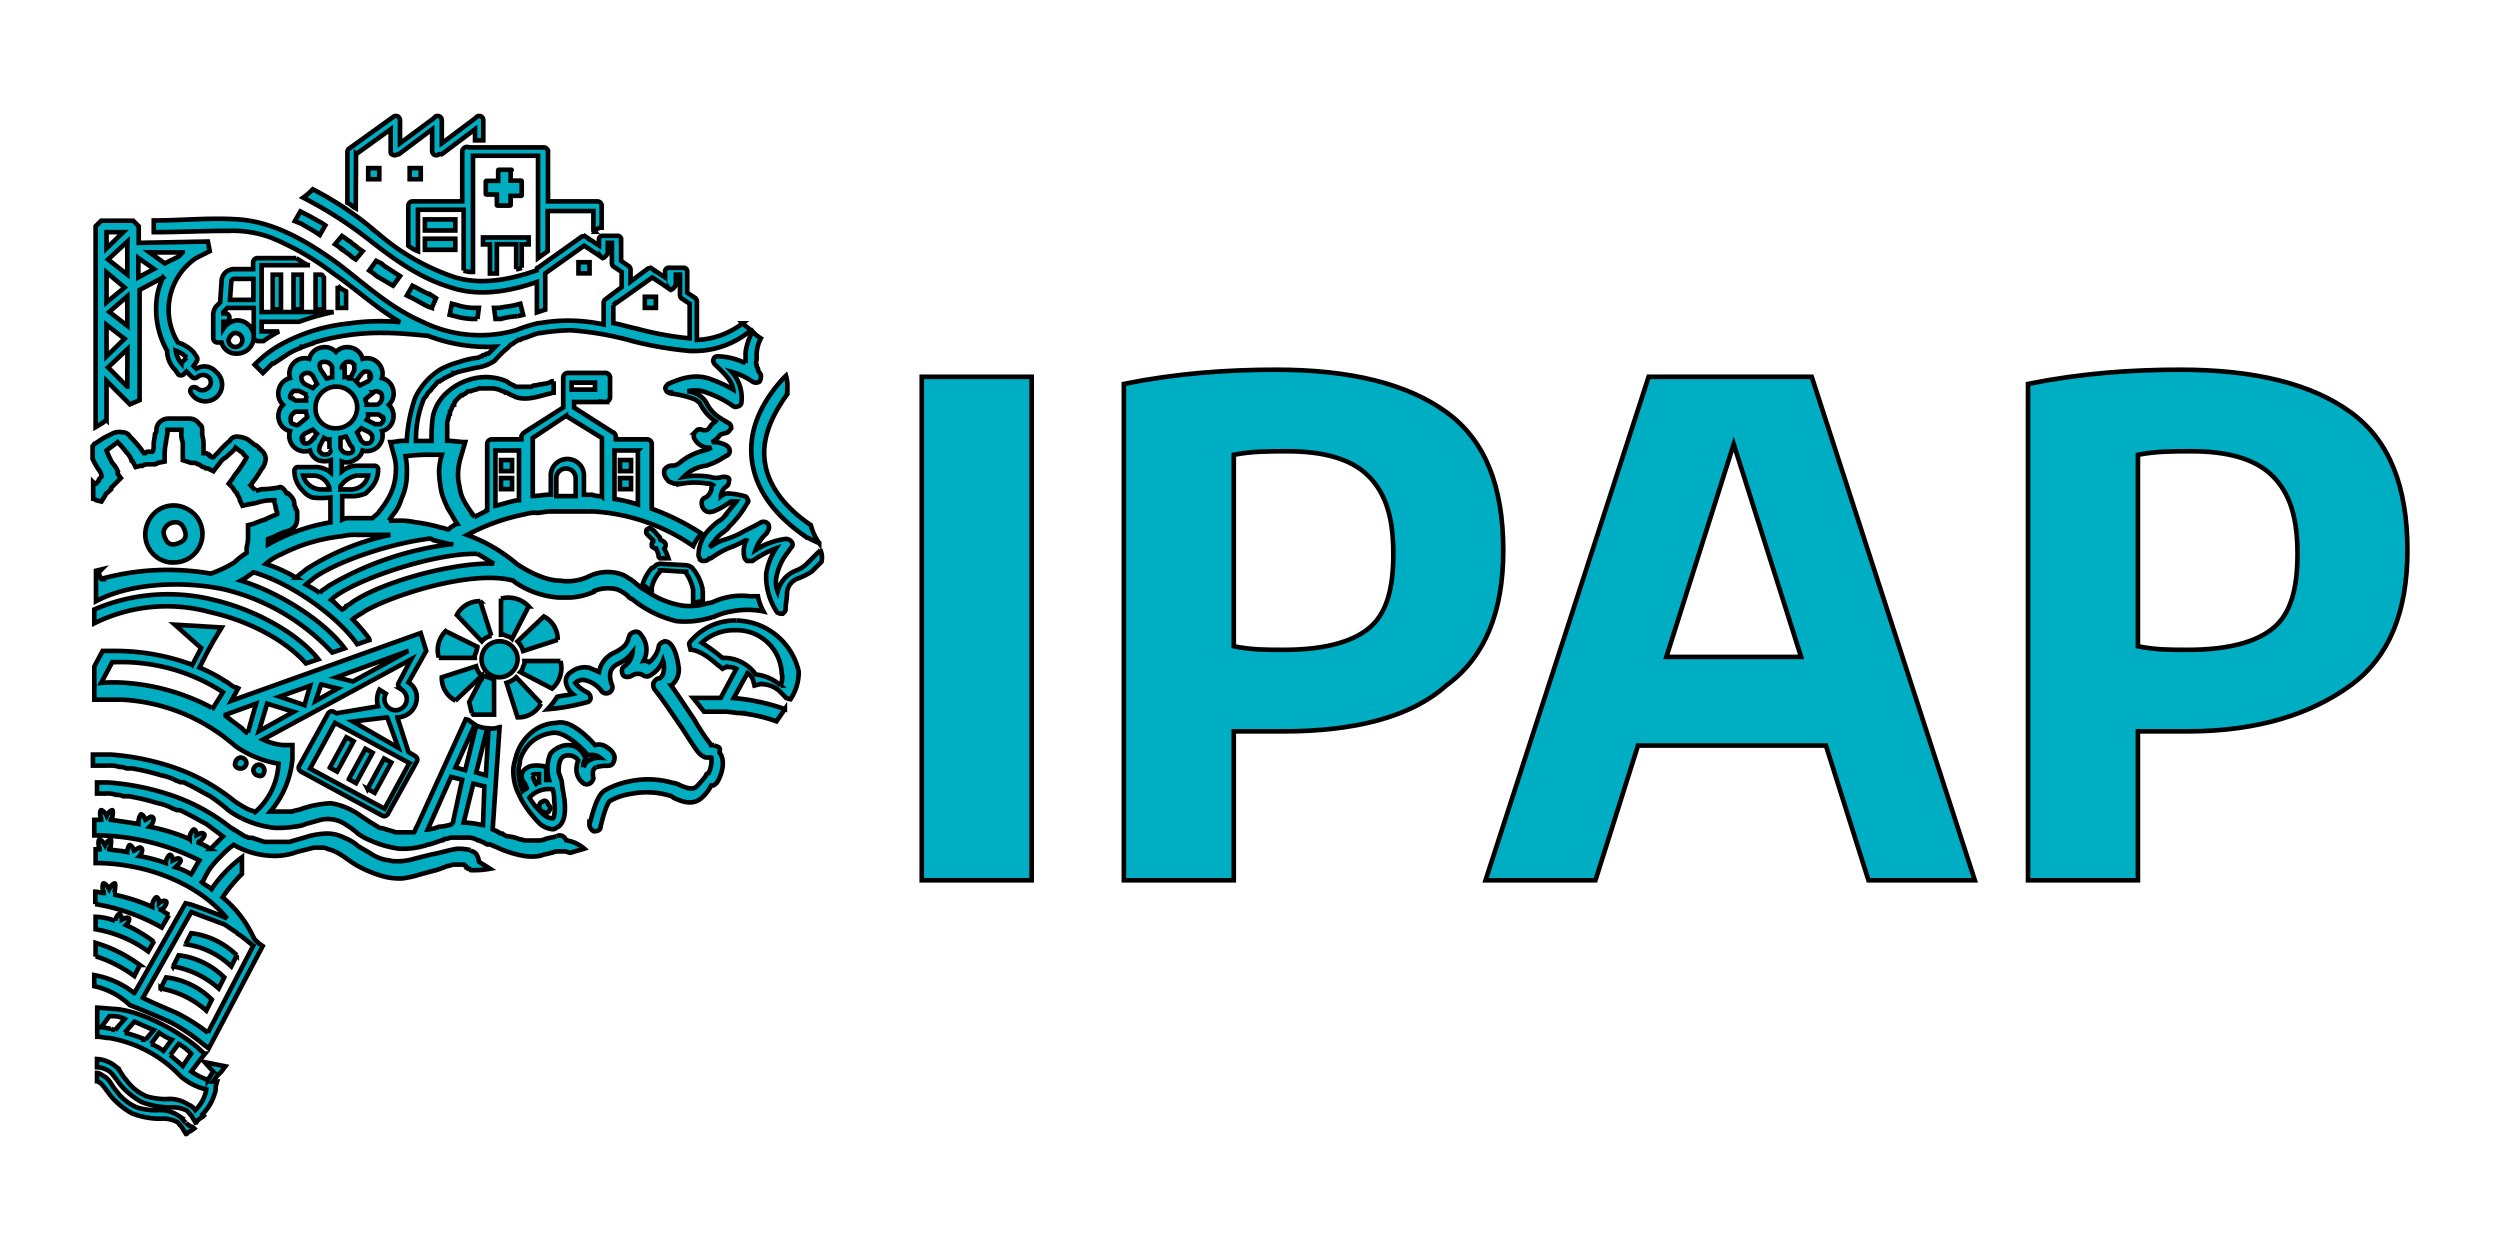 <svg xmlns="http://www.w3.org/2000/svg" width="540" height="270" version="1.1">
 <g>
  <title>Layer 1</title>
  <g id="svg_13">
   <g stroke="null" id="g102">
    <path stroke="null" fill="#00AEC3" id="path94" d="m199.1,190.143l0,-108.754l23.742,0l0,108.754l-23.742,0z" class="st0"/>
    <path stroke="null" fill="#00AEC3" id="path96" d="m242.755,82.921c11.488,-2.298 22.21,-3.063 32.932,-3.063c16.083,0 28.337,3.063 36.762,9.19c8.425,6.127 12.254,16.083 12.254,29.869c0,13.02 -3.829,22.976 -12.254,29.103c-7.659,6.893 -19.913,9.956 -35.23,9.956c-2.298,0 -6.127,0 -10.722,0l0,32.167l-23.742,0l0,-107.222zm52.845,52.845c3.829,-3.063 5.361,-8.425 5.361,-16.083c0,-7.659 -1.532,-13.02 -5.361,-16.849c-3.829,-3.829 -9.956,-5.361 -17.615,-5.361c-3.829,0 -7.659,0 -11.488,0.766l0,41.357c3.829,0.766 6.893,0.766 10.722,0.766c8.425,0 14.552,-1.532 18.381,-4.595z" class="st0"/>
    <path stroke="null" fill="#00AEC3" id="path98" d="m403.588,190.143l-9.19,-29.103l-40.591,0l-9.19,29.103l-23.742,0l35.23,-108.754l35.23,0l35.23,108.754l-22.976,0zm-43.655,-48.25l29.103,0l-14.552,-45.952l-14.552,45.952z" class="st0"/>
    <path stroke="null" fill="#00AEC3" id="path100" d="m438.052,82.921c11.488,-2.298 22.21,-3.063 32.932,-3.063c16.083,0 28.337,3.063 36.762,9.19c8.425,6.127 12.254,16.083 12.254,29.869c0,13.02 -3.829,22.976 -12.254,29.103c-8.425,6.127 -19.913,9.956 -35.23,9.956c-2.298,0 -6.127,0 -10.722,0l0,32.167l-23.742,0l0,-107.222zm52.845,52.845c3.829,-3.063 5.361,-8.425 5.361,-16.083c0,-7.659 -1.532,-13.02 -5.361,-16.849c-3.829,-3.829 -9.956,-5.361 -17.615,-5.361c-3.829,0 -7.659,0 -11.488,0.766l0,41.357c3.829,0.766 6.893,0.766 10.722,0.766c8.425,0 14.552,-1.532 18.381,-4.595z" class="st0"/>
   </g>
   <g stroke="null" id="svg_12">
    <path stroke="null" id="svg_2" fill="#00adc1" d="m58.903,59.329l1.785,0l0,7.478l-1.785,0l0,-7.478zm4.497,0l1.785,0l0,7.478l-1.785,0l0,-7.478z" class="b"/>
    <path stroke="null" id="svg_3" fill="#00adc1" d="m63.99,55.759l-8.421,0a0.943,0.943 0 0 0 -0.893,0.893l0,1.482l-4.126,0a2.678,2.678 0 0 0 -2.695,2.695l-0.303,4.48l-0.893,0.909a3.166,3.166 0 0 0 -0.606,2.088l0,4.783a0.96,0.96 0 0 0 0.909,0.893l0.893,0a3.234,3.234 0 0 0 3.368,2.391a3.587,3.587 0 0 0 0,-7.174a3.941,3.941 0 0 0 -2.981,1.785l0,-1.482l0.286,0a0.909,0.909 0 1 0 0,-1.802l-0.286,0l0,-0.303l0.893,-0.893l5.676,0l0,6.282a0.943,0.943 0 0 0 0.893,0.893l1.196,0a30.988,30.988 0 0 1 3.368,-2.088l-3.756,0l0,-2.088l8.084,0a52.949,52.949 0 0 1 7.461,-2.105l-15.545,0l0,-10.105l10.458,0c-0.893,0 -1.785,-0.893 -2.981,-1.482m-13.153,16.134a1.499,1.499 0 1 1 -1.482,1.482c0.286,-0.893 0.893,-1.482 1.482,-1.482m3.89,-7.174l-5.052,0l0.286,-3.941a0.64,0.64 0 0 1 0.606,-0.589l4.177,0l-0.017,4.53z" class="b"/>
    <path stroke="null" id="svg_4" fill="#00adc1" d="m69.362,59.329l-1.196,0l0,7.478l1.802,0l0,-6.871c-0.303,-0.303 -0.303,-0.606 -0.606,-0.606m3.587,2.391l0,4.783l1.802,0l0,-3.587a5.878,5.878 0 0 1 -1.802,-1.196m-49.935,28.984l0,-8.421l5.052,5.052l2.088,-0.893l0,-23.814l5.052,-2.695a15.747,15.747 0 0 0 -1.196,3.587a18.29,18.29 0 0 0 2.088,12.244a5.911,5.911 0 0 0 1.785,4.193l0.606,0.893a0.893,0.893 0 0 0 1.196,0l0.589,-0.606l1.196,1.196a0.893,0.893 0 0 0 1.196,0a1.836,1.836 0 0 1 2.391,0a1.566,1.566 0 0 1 -0.152,2.391a1.785,1.785 0 0 1 -2.375,0a0.943,0.943 0 0 0 -1.196,0a0.893,0.893 0 0 0 0,1.196a3.604,3.604 0 1 0 5.255,-4.783a3.25,3.25 0 0 0 -4.177,-0.589l-0.606,-0.606l0.606,-0.893a0.943,0.943 0 0 0 0,-1.196l-0.606,-0.893a7.764,7.764 0 0 0 -3.368,-2.088a13.473,13.473 0 0 1 3.89,-18.222l2.981,-1.499l-0.404,-2.088l-14.938,0.286l0,-3.587l-1.196,-1.196l-6.922,0l-1.196,1.196l0,43.383l1.499,-0.893l0.859,-0.657zm17.33,-13.473l-1.196,1.196a5.389,5.389 0 0 1 -1.196,-2.695a6.501,6.501 0 0 1 2.391,1.499m-0.893,-22.702l-0.893,0.893l-2.964,1.465l-3.284,-2.375l7.141,0.017zm-9.566,1.196l3.368,2.375l-3.368,1.802l0,-4.177zm-2.391,27.788l-4.143,-4.16l4.177,-3.941l-0.034,8.101zm0,-13.153l-3.874,-2.998l3.874,-3.368l0,6.366zm0,-17.027l0,5.962l-4.143,-3.25l4.177,-3.874l-0.034,1.162zm-4.48,-3.183l3.587,0l-3.587,3.503l0,-3.503zm0,8.673l3.89,3.284l-3.89,3.2l0,-6.484zm0,11.351l3.89,2.998l-3.89,3.789l0,-6.787zm14.686,51.316a6.13,6.13 0 0 0 5.979,-5.372a6.164,6.164 0 0 0 -1.196,-4.497a6.585,6.585 0 0 0 -4.193,-2.391a6.113,6.113 0 0 0 -4.48,1.196a6.585,6.585 0 0 0 -2.375,4.193a6.097,6.097 0 0 0 5.372,6.871l0.909,0m-1.802,-4.783a4.143,4.143 0 0 1 -0.589,-1.785a2.543,2.543 0 0 1 2.391,-2.105l0.286,0a1.684,1.684 0 0 1 1.499,0.909a4.177,4.177 0 0 1 0.606,1.785a1.684,1.684 0 0 1 -0.909,1.499a4.143,4.143 0 0 1 -1.785,0.589a1.684,1.684 0 0 1 -1.499,-0.893m141.316,2.088c-0.286,0.303 -0.286,0.606 -0.589,0.606l-2.391,2.391l-0.303,0.286a6.737,6.737 0 0 1 -2.088,1.196a6.551,6.551 0 0 0 -3.89,4.497a5.473,5.473 0 0 1 -0.286,-2.998a12.26,12.26 0 0 1 2.391,-5.372c0.286,-0.303 0.589,-0.909 0.893,-1.196a0.893,0.893 0 0 0 0,-1.196a1.566,1.566 0 0 0 -1.196,-0.606a15.747,15.747 0 0 0 -6.568,2.391a8.269,8.269 0 0 1 2.391,-3.587l0.286,-0.589a1.33,1.33 0 0 0 0,-1.499a1.314,1.314 0 0 0 -1.482,-0.303c-1.499,0.909 -2.998,1.499 -4.497,2.391a20.378,20.378 0 0 1 -3.874,1.499a11.991,11.991 0 0 0 -2.695,1.499a4.379,4.379 0 0 1 0.893,-1.196a7.057,7.057 0 0 1 2.088,-2.088c0.303,-0.303 0.909,-0.606 1.196,-1.196a20.967,20.967 0 0 0 3.89,-5.052a0.556,0.556 0 0 0 0,-0.893a0.657,0.657 0 0 0 -0.589,-0.606a15.646,15.646 0 0 0 -3.587,-0.589a2.341,2.341 0 0 0 -1.499,0.589l0,-0.286c0.303,-0.909 0.589,-1.499 1.196,-1.802l0.303,-0.303a3.065,3.065 0 0 0 0.286,-1.196c0,-0.286 -0.286,-0.589 -1.196,-0.589l-0.253,0a4.109,4.109 0 0 1 -2.695,0a17.801,17.801 0 0 0 -5.676,0l0.303,-0.303a7.848,7.848 0 0 1 4.48,-2.088a15.797,15.797 0 0 0 3.368,-1.499c0.303,-0.303 0.589,-0.303 0.893,-0.589a1.128,1.128 0 0 0 0.893,-1.196a1.566,1.566 0 0 0 -0.893,-1.196a5.305,5.305 0 0 0 -2.981,-0.606a5.052,5.052 0 0 0 1.499,-1.196c0.286,-0.589 0.893,-0.589 1.785,-0.893c0.303,0 0.589,-0.589 0.893,-0.893a1.196,1.196 0 0 0 -0.589,-1.196c-0.303,0 -0.303,-0.303 -0.606,-0.303c-0.303,-0.303 -0.589,-0.303 -0.893,-0.589a7.73,7.73 0 0 1 -3.149,-3.25a4.716,4.716 0 0 0 -2.105,-2.088a5.659,5.659 0 0 0 -2.088,-0.589a6.737,6.737 0 0 1 4.193,0.303a22.517,22.517 0 0 1 5.372,2.678s0.589,0.606 1.196,0.303a0.96,0.96 0 0 0 0.893,-0.893a8.421,8.421 0 0 0 -2.088,-6.585a14.972,14.972 0 0 1 4.48,2.105a1.398,1.398 0 0 0 1.499,0a2.24,2.24 0 0 0 0.303,-1.499c-0.606,-0.893 -0.606,-0.893 -0.606,-1.196s-0.303,-0.303 -0.303,-0.893c-0.286,-0.303 0,-0.909 0,-1.499l0,-0.893a7.713,7.713 0 0 1 0.909,-3.368a8.421,8.421 0 0 1 -1.802,-1.499a13.473,13.473 0 0 0 -1.499,4.48l0,2.391a14.702,14.702 0 0 0 -5.962,-1.499c-0.606,0 -0.909,0.303 -0.909,0.606c-0.286,0.286 0,0.893 0.303,1.196c1.802,1.785 3.587,3.284 3.89,5.372a30.466,30.466 0 0 0 -4.48,-2.088c-3.587,-1.499 -6.888,-0.303 -9.566,0.893c-0.303,0.303 -0.606,0.606 -0.606,0.893s0.303,0.909 0.606,0.909a1.516,1.516 0 0 0 0.893,0.286a23.376,23.376 0 0 1 4.783,1.196a4.665,4.665 0 0 1 1.196,0.893a9.852,9.852 0 0 0 3.368,3.89c-0.303,0.303 -0.893,0.606 -1.196,1.196a1.33,1.33 0 0 1 -1.785,0.606c-0.909,-0.303 -1.196,0.286 -1.499,0.589a1.33,1.33 0 0 0 0,1.499a3.621,3.621 0 0 0 3.587,1.785a5.052,5.052 0 0 1 -1.499,0.606a13.035,13.035 0 0 0 -5.372,2.678a2.274,2.274 0 0 1 -1.499,0.606a1.97,1.97 0 0 0 -1.785,0.893a2.206,2.206 0 0 0 0.589,2.088c0.303,0.606 0.893,0.606 1.499,0.909l1.785,0a15.982,15.982 0 0 1 5.389,0a1.886,1.886 0 0 1 1.196,0.286a1.112,1.112 0 0 0 -0.303,0.909a2.796,2.796 0 0 1 -1.196,1.785a1.112,1.112 0 0 0 -0.893,1.196a1.954,1.954 0 0 0 0.589,1.499c0.893,0.893 2.088,0.286 2.695,0a14.113,14.113 0 0 0 2.088,-1.196c0.303,0 0.303,-0.303 0.589,-0.303l0.303,-0.303l1.196,0c-0.893,1.196 -1.785,2.088 -2.678,3.368a4.311,4.311 0 0 1 -1.196,0.909a16.016,16.016 0 0 0 -2.476,2.307a8.084,8.084 0 0 0 -1.802,5.052c0,0.303 0.303,0.606 0.303,0.893a1.078,1.078 0 0 0 0.893,0.303a1.583,1.583 0 0 0 1.196,-0.589l0.303,0a22.096,22.096 0 0 1 3.587,-2.105a22.062,22.062 0 0 0 3.874,-1.785a0.303,0.303 0 0 0 0.303,-0.303a5.726,5.726 0 0 0 -0.589,3.89c0,0.303 0.286,0.589 0.589,0.893l1.196,0a21.271,21.271 0 0 1 5.052,-2.695a14.147,14.147 0 0 0 -2.088,5.389a13.877,13.877 0 0 0 2.375,8.421a1.886,1.886 0 0 0 1.196,0.286c0.303,-0.286 0.606,-0.589 0.606,-0.893c0,-1.196 0.303,-2.391 0.303,-3.368a3.57,3.57 0 0 1 2.391,-3.368a13.743,13.743 0 0 0 2.981,-1.499l0.303,-0.303l1.196,-1.196l0.589,-0.589a4.177,4.177 0 0 0 -0.303,-2.695m-97.612,-82.337l2.391,0l0,2.391l-2.391,0l0,-2.391zm8.96,0l2.391,0l0,2.391l-2.391,0l0,-2.391z" class="b"/>
    <path stroke="null" id="svg_5" fill="#00adc1" d="m76.907,33.309l7.478,-5.389l0,4.783c0,0.303 0,0.606 0.286,0.606a0.893,0.893 0 0 0 1.196,0l0.303,0l7.174,-5.389l0,4.497a1.095,1.095 0 0 0 0.303,0.893a0.893,0.893 0 0 0 1.196,0l0.589,0l7.174,-5.389l0,2.391l1.785,0l0,-4.143a1.128,1.128 0 0 0 -0.286,-0.893a0.893,0.893 0 0 0 -1.196,0l-0.303,0.303l-7.174,5.372l0,-4.783a1.078,1.078 0 0 0 -0.303,-0.893a0.893,0.893 0 0 0 -1.196,0l-0.286,0.303l-7.242,5.372l0,-4.783a1.078,1.078 0 0 0 -0.303,-0.893a0.893,0.893 0 0 0 -1.196,0l-9.566,6.871a1.078,1.078 0 0 0 -0.303,0.893l0,10.762c0.606,0.303 1.196,0.893 1.802,1.196l0.067,-11.688zm-8.741,16.841l0.909,0.606l1.196,-2.088l-0.909,-0.606c-1.196,-0.589 -2.088,-1.196 -3.284,-1.785l-1.196,-0.606l-1.196,2.088l1.499,0.606c0.893,0.589 2.088,1.196 2.981,1.785m43.636,18.155l1.196,-0.303l-0.606,-2.391l-1.196,0.303c-1.196,0.303 -2.088,0.303 -3.368,0.589l-1.112,0l0.303,2.391l1.196,0a14.787,14.787 0 0 1 3.587,-0.589m-26.896,-6.585l1.499,-2.088l-2.762,-1.785a5.372,5.372 0 0 1 -1.196,-0.909l-1.196,-0.589l-1.499,2.088l0.909,0.606a5.17,5.17 0 0 0 1.196,0.893l3.048,1.785zm-10.458,-7.461c0.303,0.303 0.893,0.589 1.499,1.196l0.893,0.589l1.499,-1.785l-0.909,-0.606c-0.589,-0.589 -1.196,-0.893 -1.482,-1.196s-0.909,-0.589 -1.196,-0.893l-0.893,-0.589l-1.499,1.785l0.893,0.606a4.665,4.665 0 0 0 1.196,0.893m28.681,14.635l0.303,-2.391l-1.263,0a12.496,12.496 0 0 1 -3.368,-0.589l-1.196,-0.303l-0.488,2.391l1.196,0.303a15.646,15.646 0 0 0 3.587,0.589l1.229,0zm-9.852,-2.391l0.893,-2.088l-0.893,-0.589a33.043,33.043 0 0 1 -2.998,-1.499l-1.196,-0.606l-1.196,2.105l1.196,0.589c1.196,0.606 2.105,1.196 3.368,1.802l0.825,0.286zm69.319,34.07c1.802,9.566 11.065,14.938 11.654,15.545c0.303,0 1.196,0.589 2.695,1.196a11.536,11.536 0 0 1 -1.802,-3.89c-1.785,-1.196 -8.656,-5.979 -9.852,-13.153c-0.893,-4.783 0.893,-9.852 4.783,-15.157l0,-1.28a8.101,8.101 0 0 0 -0.303,-2.678l-0.606,0.589c-5.676,6.282 -7.764,12.547 -6.568,18.829m-8.37,60.359l-0.589,0a40.419,40.419 0 0 1 -3.587,-5.372c-1.802,-2.695 -3.587,-5.389 -5.052,-7.478a4.429,4.429 0 0 0 1.499,-4.48s-0.589,-4.783 -2.695,-5.052a1.684,1.684 0 0 0 -1.482,0.893a5.558,5.558 0 0 1 -2.105,3.587a1.836,1.836 0 0 0 -1.196,-0.286a5.052,5.052 0 0 0 -0.589,-5.676a1.196,1.196 0 0 0 -1.196,-0.606a2.257,2.257 0 0 0 -1.196,0.606c0,0.286 -0.303,0.589 -0.303,0.893c-0.286,0.893 -0.589,1.785 -2.981,2.981a5.709,5.709 0 0 0 -3.368,4.193c-0.606,-0.303 -1.499,-0.606 -2.105,-0.909a4.732,4.732 0 0 0 -3.874,0.909a2.257,2.257 0 0 0 -1.196,2.088a4.059,4.059 0 0 0 1.499,2.678c-1.196,0.303 -2.105,0.303 -3.368,0.606a16.841,16.841 0 0 1 -2.088,2.695a45.472,45.472 0 0 0 8.421,-1.499a0.96,0.96 0 0 0 0.893,-0.893a1.549,1.549 0 0 0 -0.589,-1.196a7.191,7.191 0 0 1 -2.695,-2.088a2.223,2.223 0 0 1 2.088,-0.606a6.282,6.282 0 0 1 3.368,2.088a1.337,1.337 0 1 0 2.391,-1.196c-1.196,-3.368 0.909,-4.177 1.499,-4.48a8.421,8.421 0 0 0 2.981,-2.391a4.126,4.126 0 0 1 -1.785,2.998c-0.589,0.286 -0.589,1.196 -0.303,1.785s1.196,0.606 1.802,0.303a2.493,2.493 0 0 1 2.391,-0.303a1.482,1.482 0 0 0 1.482,0.303a6.433,6.433 0 0 0 2.998,-3.368a5.052,5.052 0 0 1 0,2.981c-0.303,0.606 -0.606,0.893 -0.893,0.893s-0.909,0.303 -1.196,1.196a1.853,1.853 0 0 0 0.286,1.196c1.499,1.802 3.89,5.389 5.979,8.421c2.695,4.177 3.587,5.676 4.48,5.979c0.303,0.303 0.606,0.303 1.196,0.303l0.606,0a6.349,6.349 0 0 1 -0.606,3.368a0.64,0.64 0 0 0 -0.589,0.589a20.799,20.799 0 0 1 -2.088,2.391c-0.909,0.606 -1.802,0.303 -3.368,-0.303a4.295,4.295 0 0 0 -1.785,-0.589a18.744,18.744 0 0 0 -9.263,-0.303a17.246,17.246 0 0 0 -5.052,1.802c-2.088,0.893 -2.981,5.676 -3.587,7.461a1.684,1.684 0 0 0 0.909,1.499l0.286,0c0.606,0 1.196,-0.303 1.196,-0.893c0.606,-2.695 1.499,-5.389 2.105,-5.676a12.917,12.917 0 0 1 4.48,-1.499a17.33,17.33 0 0 1 8.067,0.303a2.223,2.223 0 0 1 1.196,0.589c1.482,0.606 3.874,1.802 5.979,0a9.246,9.246 0 0 0 2.088,-2.695l0.303,0c0.286,0 0.589,-0.286 0.893,-0.589s2.391,-4.177 0.589,-6.568c0.303,-1.196 -0.286,-1.196 -1.196,-1.499" class="b"/>
    <path stroke="null" id="svg_6" fill="#00adc1" d="m159.008,134.037a12.479,12.479 0 0 0 -9.566,4.177c-0.286,0.303 -0.589,0.606 -0.589,0.909l0.303,1.196c2.981,0.286 5.979,3.587 6.265,3.587l0.64,0.556l0.589,-0.303a3.587,3.587 0 0 1 2.391,0.303l-3.368,6.282l-5.979,0l2.391,2.981l4.48,0c1.196,0 2.088,0.303 3.368,0.303a33.177,33.177 0 0 1 7.781,1.785l1.819,-2.644a45.034,45.034 0 0 0 -11.048,-2.391l2.981,-5.389a3.031,3.031 0 0 1 1.196,1.499l0.303,1.196l1.196,-0.303a5.894,5.894 0 0 1 4.783,2.088l0.893,0.909l0.893,0.286a10.728,10.728 0 0 0 1.802,-5.962a14.079,14.079 0 0 0 -13.473,-11.065m9.566,14.046a9.414,9.414 0 0 0 -5.372,-2.391a8.522,8.522 0 0 0 -7.191,-3.587a45.724,45.724 0 0 0 -4.48,-3.284a10.189,10.189 0 0 1 7.158,-2.695a9.734,9.734 0 0 1 10.105,9.263a3.789,3.789 0 0 1 -0.303,2.695m-39.712,17.633a6.737,6.737 0 0 1 2.088,-0.303c0.606,0 1.196,0 1.499,-0.589a2.24,2.24 0 0 0 0.303,-1.499a3.099,3.099 0 0 0 -1.499,-1.802a2.863,2.863 0 0 0 -2.695,-0.589c-2.088,-2.391 -4.766,-4.48 -6.568,-4.783a3.368,3.368 0 0 0 -1.785,0a8.589,8.589 0 0 0 -5.389,2.088a10.24,10.24 0 0 0 -3.284,5.052a22.584,22.584 0 0 0 -0.589,2.391a11.166,11.166 0 0 0 1.196,5.979l0.589,1.196a24.976,24.976 0 0 0 3.89,5.052a4.884,4.884 0 0 0 2.678,1.196a1.112,1.112 0 0 0 0.909,-0.303c1.482,-0.589 2.088,-2.678 1.785,-5.676c0,-0.589 -0.589,-3.368 -0.589,-4.177a18.525,18.525 0 0 0 -0.674,-2.038s-0.303,-2.998 1.196,-3.587a2.56,2.56 0 0 1 2.998,0.893c0,0.303 -0.303,0.606 -0.303,1.196a3.772,3.772 0 0 0 1.196,3.587a1.314,1.314 0 0 0 1.482,0.303a1.684,1.684 0 0 0 0.909,-1.196c-0.303,-1.499 0,-2.088 0.589,-2.391m-9.263,11.048a2.947,2.947 0 0 1 -1.785,-0.589a13.961,13.961 0 0 1 -3.368,-3.89a5.608,5.608 0 0 1 5.052,-1.785a8.269,8.269 0 0 1 0.303,2.391c0.303,2.088 0,3.874 -0.303,3.874m-4.48,-9.263a0.943,0.943 0 0 1 0.589,-0.286l0.909,0l0,1.785c-0.303,0 -0.303,0 -0.606,0.303c-0.589,-0.893 -0.589,-1.499 -0.893,-1.802m11.048,-1.785a3.638,3.638 0 0 1 0.303,-1.499a0.556,0.556 0 0 0 0,-0.893a4.716,4.716 0 0 0 -1.92,-2.021a4.109,4.109 0 0 0 -3.368,0a5.255,5.255 0 0 0 -2.088,1.482a8.555,8.555 0 0 0 -0.303,5.692l-0.606,0l0,-2.122a0.792,0.792 0 0 0 -0.893,-0.893a6.13,6.13 0 0 0 -2.391,0a3.368,3.368 0 0 0 -1.785,1.196a2.139,2.139 0 0 0 0.303,2.391a1.078,1.078 0 0 1 0.286,0.589c0,0.303 0.303,0.303 0.303,0.606c-0.303,0.303 -0.589,0.303 -0.893,0.589a11.199,11.199 0 0 1 -0.893,-4.766c0,-0.303 0.286,-1.196 0.286,-1.499l0,-0.303a8.555,8.555 0 0 1 2.695,-4.177a8.774,8.774 0 0 1 4.48,-1.802c2.391,-0.286 5.979,2.998 7.174,4.48a1.078,1.078 0 0 0 0.893,0.303a2.796,2.796 0 0 1 2.088,0.606a4.092,4.092 0 0 0 -2.391,0.589c-0.286,0 -0.893,0.606 -1.196,1.499" class="b"/>
    <path stroke="null" id="svg_7" fill="#00adc1" d="m118.067,173.176a0.573,0.573 0 0 0 -0.893,0a0.64,0.64 0 0 0 -0.589,0.606a0.556,0.556 0 0 0 0,0.893a0.64,0.64 0 0 0 0.589,0.606c0.303,0 0.303,0.286 0.606,0.286l0.286,0a0.64,0.64 0 0 0 0.606,-0.589a0.556,0.556 0 0 0 0,-0.893c-0.303,-0.303 -0.303,-0.606 -0.606,-0.909m-26.289,-125.788l6.568,0l0,2.391l-6.568,0l0,-2.391zm0,4.177l6.568,0l0,2.391l-6.568,0l0,-2.391zm18.525,-14.888l-2.391,0c-0.303,0 -0.303,0 -0.303,0.303l0,2.088l-2.375,0c-0.303,0 -0.303,0 -0.303,0.303l0,2.358c0,0.286 0,0.286 0.303,0.286l2.088,0l0,2.105c0,0.286 0,0.286 0.286,0.286l2.391,0c0.303,0 0.303,0 0.303,-0.286l0,-1.819l2.088,0c0.303,0 0.303,0 0.303,-0.303l0,-2.678c0,-0.303 0,-0.303 -0.303,-0.303l-2.088,0l0,-2.088c0.286,-0.253 0.286,-0.253 0,-0.253m2.391,21.17l0,-5.052l1.499,0l0,-1.499l-9.869,0l0,1.499l1.499,0l0,6.282l1.499,0l0,-6.316l4.177,0l0,5.372a3.065,3.065 0 0 0 1.196,-0.286" class="b"/>
    <path stroke="null" id="svg_8" fill="#00adc1" d="m99.845,32.736l0,10.762l-10.762,0a0.96,0.96 0 0 0 -0.893,0.893l0,8.673a8.067,8.067 0 0 0 2.088,1.196l0,-8.96l9.869,0l0,13.136a5.052,5.052 0 0 0 2.021,0.303l0,-25.094l14.046,0l0,22.113l2.088,-1.499l0,-8.673l9.869,0l0,4.193l0.286,0.286a1.684,1.684 0 0 1 1.499,-0.893l0,-4.783a0.943,0.943 0 0 0 -0.893,-0.893l-10.694,0l0,-10.762a0.943,0.943 0 0 0 -0.893,-0.893l-16.134,0a1.044,1.044 0 0 0 -1.499,0.893m8.37,96.568l0,7.781a1.853,1.853 0 0 1 1.196,0.286a2.257,2.257 0 0 1 1.196,0.606l3.587,-6.989a5.996,5.996 0 0 0 -5.979,-1.684m-2.088,8.016l-2.391,-7.461a5.507,5.507 0 0 0 -5.052,2.981l5.389,5.676a3.789,3.789 0 0 1 2.088,-1.196m-11.385,4.783l7.764,0a1.785,1.785 0 0 1 0.303,-1.196c0,-0.303 0.286,-0.893 0.286,-1.196l-6.871,-3.368a5.777,5.777 0 0 0 -1.482,5.676m3.57,9.347l5.692,-5.372a4.665,4.665 0 0 1 -1.196,-2.088l-7.41,2.391a5.473,5.473 0 0 0 2.981,5.052m3.52,2.711l0.303,0.303l4.48,0l0,-7.781a1.853,1.853 0 0 1 -1.196,-0.286c-0.303,0 -0.893,-0.303 -1.196,-0.303l-2.981,5.676l0.589,2.391m14.938,-2.088l-5.372,-5.676a4.901,4.901 0 0 1 -2.088,1.196l2.391,7.461a5.473,5.473 0 0 0 5.052,-2.981m4.21,-9.195l-7.764,0a1.802,1.802 0 0 1 -0.303,1.196a2.307,2.307 0 0 1 -0.606,1.196l6.871,3.57a5.945,5.945 0 0 0 1.802,-5.962m-0.606,-4.564a5.473,5.473 0 0 0 -2.981,-5.052l-5.676,5.372a5.052,5.052 0 0 1 1.196,2.088l7.461,-2.408zm-8.656,4.193a3.89,3.89 0 1 0 -3.89,3.89a3.975,3.975 0 0 0 3.89,-3.89m-3.587,-43.03l2.391,0l0,2.391l-2.391,0l0,-2.391zm0,3.89l2.391,0l0,2.391l-2.391,0l0,-2.391zm25.7,-3.89l2.391,0l0,2.391l-2.391,0l0,-2.391zm0,3.89l2.391,0l0,2.391l-2.391,0l0,-2.391zm5.372,-39.156l2.391,0l0,2.391l-2.391,0l0,-2.391zm-14.332,-7.461l2.391,0l0,2.391l-2.391,0l0,-2.391zm-79.491,75.601c8.067,1.785 16.134,5.962 20.614,11.048l2.695,-0.893c-4.48,-5.676 -13.743,-10.762 -22.719,-12.85a40.419,40.419 0 0 0 -25.683,2.088l0,2.998a35.215,35.215 0 0 1 25.094,-2.391" class="b"/>
    <path stroke="null" id="svg_9" fill="#00adc1" d="m49.051,127.469a46.634,46.634 0 0 1 22.702,13.473l2.695,-0.893c-4.177,-5.676 -13.743,-11.957 -22.416,-14.635a16.976,16.976 0 0 0 1.499,-0.909c0.303,-0.286 0.893,-0.589 1.196,-0.893c8.421,2.391 18.525,9.869 22.416,15.545l2.678,-0.909c0,-0.286 -0.286,-0.286 -0.286,-0.589a39.762,39.762 0 0 0 -3.368,-3.89c0.606,-0.589 2.391,-1.482 2.695,-1.785c6.282,-3.587 23.308,-8.96 31.999,-6.568l0.286,0.286a19.014,19.014 0 0 0 9.566,3.368l2.391,0a14.686,14.686 0 0 0 5.052,-1.179a0.286,0.286 0 0 0 0.286,-0.303a8.421,8.421 0 0 1 4.783,-0.303a7.882,7.882 0 0 1 2.105,1.196a0.286,0.286 0 0 1 0.286,0.303c0.303,0.286 0.606,0.589 0.893,0.589a24.066,24.066 0 0 0 9.566,4.783a17.987,17.987 0 0 0 6.871,-0.589c0.303,0 0.909,-0.303 1.196,-0.303a14.618,14.618 0 0 1 3.89,-1.196a17.481,17.481 0 0 1 6.871,0a10.981,10.981 0 0 1 -1.196,-3.284l-1.785,0a14.618,14.618 0 0 0 -7.781,1.196a3.149,3.149 0 0 1 -1.196,0.286a12.227,12.227 0 0 1 -4.783,0.606l-0.286,0a18.357,18.357 0 0 1 -8.421,-3.368c-0.303,0 -0.303,-0.303 -0.606,-0.303c-0.893,-0.589 -1.785,-1.499 -2.678,-2.088c-0.606,-0.303 -0.893,-0.606 -1.499,-0.893a9.162,9.162 0 0 0 -7.478,0.286a10.728,10.728 0 0 1 -6.265,0.909c-4.193,0 -9.263,-3.587 -9.263,-3.587a35.182,35.182 0 0 0 -10.762,-6.282a44.916,44.916 0 0 1 12.547,-4.48a6.534,6.534 0 0 1 2.526,-0.286c0.893,0 1.802,-0.303 2.998,-0.303l9.263,0a42.289,42.289 0 0 1 21.506,7.478a8.589,8.589 0 0 1 1.802,-2.695a52.208,52.208 0 0 0 -10.762,-5.372l0,-13.793a1.061,1.061 0 0 0 -0.303,-0.893a1.078,1.078 0 0 0 -0.893,-0.303l-6.568,0l0,-0.606c0,-0.286 -0.303,-0.893 -0.606,-0.893l-8.421,-5.372l0,-1.196l6.585,0a1.095,1.095 0 0 0 0.893,-0.303a1.078,1.078 0 0 0 0.303,-0.893l0,-3.89a1.078,1.078 0 0 0 -0.303,-0.893a1.095,1.095 0 0 0 -0.893,-0.303l-7.73,0a1.095,1.095 0 0 0 -0.893,0.303a1.078,1.078 0 0 0 -0.303,0.893l0,6.282l-8.421,5.372c-0.303,0.303 -0.606,0.606 -0.606,0.893l0,0.606l-6.214,0a1.044,1.044 0 0 0 -1.179,1.196l0,14.046s-0.303,0 -0.303,0.286l-1.802,0.909c-0.286,0 -0.286,0.286 -0.589,0.286a24.588,24.588 0 0 1 -2.391,-3.587a8.606,8.606 0 0 1 -0.893,-2.981a9.987,9.987 0 0 1 -0.303,-2.981a13.355,13.355 0 0 1 0.589,-3.368l0.943,-3.217c-1.196,0 -2.695,-0.286 -3.89,-0.286l0,-3.89c0,-0.303 0.303,-0.893 0.303,-1.196s0,-0.303 0.286,-0.606l0,-0.623c0.303,-0.303 0.303,-0.606 0.606,-1.196a0.303,0.303 0 0 1 0.303,-0.303l0,-0.185c0,-0.303 0.286,-0.303 0.286,-0.606l0.909,-0.893l0.286,-0.303l0.303,0c0.303,-0.303 0.606,-0.303 0.893,-0.589l0.303,-0.303l0.606,0c0.589,-0.303 1.196,-0.303 1.785,-0.606l2.981,0a5.541,5.541 0 0 1 2.105,0.606c0.286,0 0.286,0 0.589,0.303l0.303,0c0.303,0 0.303,0.286 0.589,0.286c0.303,0.303 0.909,0.303 1.196,0.606c2.391,0.893 4.783,0 7.174,-0.606c0.303,0 0.893,-0.286 1.196,-0.286l0,-2.459a1.128,1.128 0 0 0 -0.893,0.286c-0.893,0.303 -1.802,0.303 -2.998,0.606a1.095,1.095 0 0 0 -0.893,0.303l-3.318,0c-0.303,0 -0.303,-0.303 -0.589,-0.303a7.141,7.141 0 0 1 -1.499,-0.893a11.89,11.89 0 0 0 -4.48,-0.909a12.783,12.783 0 0 0 -8.421,3.368a9.819,9.819 0 0 0 -2.981,5.052a32.15,32.15 0 0 0 -0.303,5.389l-3.368,0a23.14,23.14 0 0 1 1.196,-7.781c0.286,-0.589 0.286,-1.196 0.893,-1.785c0.303,-0.303 0.303,-0.606 0.589,-0.893l0.303,-0.303l0.303,-0.303c0.303,-0.589 0.893,-0.893 1.196,-1.499l0.303,-0.286l0.286,0c0.303,-0.303 0.606,-0.303 0.893,-0.606l1.802,-0.893a0.303,0.303 0 0 0 0.303,-0.303l0.286,0c0.303,0 0.606,-0.303 0.909,-0.303c1.196,-0.286 2.391,-0.589 3.874,-0.893a8.707,8.707 0 0 0 3.89,-1.499a21.203,21.203 0 0 1 2.695,-2.678l0.589,-0.606c0.303,-0.286 0.606,-0.286 0.893,-0.589s0.606,-0.303 0.909,-0.606l0.286,0c0.303,0 0.303,-0.286 0.606,-0.286c1.196,-0.303 2.391,-0.909 3.587,-1.196l0.286,0a44.444,44.444 0 0 1 6.585,-0.606a66.826,66.826 0 0 1 13.473,2.391a79.609,79.609 0 0 0 12.26,2.088l1.196,0a18.98,18.98 0 0 0 11.941,-4.48c-0.589,-0.589 -1.196,-0.893 -1.785,-1.499a17.229,17.229 0 0 1 -9.869,3.587l0,-8.118a1.145,1.145 0 0 0 -0.286,-0.893l-1.802,-1.196l0,-4.48a0.792,0.792 0 0 0 -0.893,-0.893l-2.981,0a0.792,0.792 0 0 0 -0.909,0.893l0,1.196l-2.678,-1.802a0.943,0.943 0 0 0 -1.196,0l-3.587,2.695l0,-2.391a1.078,1.078 0 0 0 -0.303,-0.893l-1.735,-1.196l0,-4.513a0.792,0.792 0 0 0 -0.909,-0.893l-2.981,0a0.775,0.775 0 0 0 -0.893,0.893l0,1.196l-2.695,-1.802a0.943,0.943 0 0 0 -1.196,0l-9.263,6.585c-0.303,0 -0.303,0.286 -0.303,0.589c-6.871,2.391 -12.547,2.998 -17.633,1.499a49.025,49.025 0 0 1 -16.723,-9.566l-0.253,-0.185a69.049,69.049 0 0 0 -13.743,-9.263a13.473,13.473 0 0 1 -2.088,1.802a87.44,87.44 0 0 1 14.046,8.96c5.372,4.193 11.048,8.421 17.919,10.458c5.389,1.802 11.654,1.196 18.525,-1.196l0,6.568l1.802,-0.589l0,-7.848l8.421,-5.979l3.587,2.391a0.573,0.573 0 0 0 0.909,0c0.286,-0.303 0.589,-0.606 0.589,-0.893l0,-2.105l0.893,0l0,4.193a1.095,1.095 0 0 0 0.303,0.893l1.802,1.196l0,3.284l-3.587,2.695a1.078,1.078 0 0 0 -0.303,0.893l0,4.48a35.619,35.619 0 0 0 -13.743,-0.303l-0.303,0a30.702,30.702 0 0 0 -4.783,1.499a28.108,28.108 0 0 1 -20.311,-1.785c-6.939,-2.998 -12.328,-8.067 -18.307,-12.614c-6.568,-4.766 -14.046,-9.263 -22.399,-9.549c-5.692,-0.303 -11.654,0.286 -17.33,0.286l0,2.526c5.372,0 10.745,-0.286 16.134,-0.286a24.15,24.15 0 0 1 9.263,1.482a60.309,60.309 0 0 1 13.473,7.781c4.783,3.284 9.263,7.461 14.349,10.458a45.926,45.926 0 0 0 -11.065,0.286a38.466,38.466 0 0 0 -14.046,4.193a24.521,24.521 0 0 0 -6.316,4.716l1.785,1.785l1.196,-1.196l0.606,-0.589l0.286,-0.303l0.303,0l2.695,-1.785a13.743,13.743 0 0 1 2.981,-1.499a0.303,0.303 0 0 0 0.303,-0.303l0.303,0c0.286,0 0.589,-0.303 0.893,-0.303c0.589,-0.286 1.196,-0.286 1.499,-0.589a49.968,49.968 0 0 1 14.938,-2.088c2.981,0 5.979,0.286 9.263,0.589l0.303,0a35.619,35.619 0 0 0 14.635,2.391l-0.893,0.893l-0.606,0.606l-0.286,0c-0.303,0 -0.303,0.303 -0.606,0.303s-0.303,0 -0.589,0.286c-0.303,0 -0.606,0.303 -0.909,0.303a18.93,18.93 0 0 0 -3.874,0.893a20.53,20.53 0 0 0 -3.89,1.499a14.467,14.467 0 0 0 -5.676,6.282a33.918,33.918 0 0 0 -1.802,9.263l-0.859,0c-0.893,0 -1.785,0.286 -2.678,0.286l0.893,3.284a9.701,9.701 0 0 1 0.286,2.998a12.378,12.378 0 0 1 -1.499,5.625a18.845,18.845 0 0 1 -2.055,3.015c-0.303,0.606 -0.909,0.909 -1.499,1.499l-5.052,0a2.627,2.627 0 0 0 -1.482,0.303l0,-5.052l2.678,0a8.892,8.892 0 0 0 2.391,-0.589l0.893,-0.893a5.928,5.928 0 0 0 1.802,-4.193a0.792,0.792 0 0 0 -0.893,-0.893l-3.368,0a5.187,5.187 0 0 0 -3.57,1.196l0,-2.122a2.947,2.947 0 0 0 2.678,-0.303a3.2,3.2 0 0 0 1.802,-2.071a3.368,3.368 0 0 0 4.177,-4.193a3.234,3.234 0 0 0 2.391,-2.391a3.368,3.368 0 0 0 -0.893,-3.284a3.368,3.368 0 0 0 0.893,-3.368a3.25,3.25 0 0 0 -2.391,-2.391a3.368,3.368 0 0 0 -4.177,-4.177a3.25,3.25 0 0 0 -2.391,-2.391a3.368,3.368 0 0 0 -3.368,0.893a3.368,3.368 0 0 0 -3.368,-0.893a3.25,3.25 0 0 0 -2.391,2.391a3.368,3.368 0 0 0 -4.177,4.177a3.25,3.25 0 0 0 -2.391,2.391a3.368,3.368 0 0 0 0.893,3.368a3.368,3.368 0 0 0 -0.893,3.284a3.234,3.234 0 0 0 2.391,2.391a3.368,3.368 0 0 0 4.328,4.193a3.2,3.2 0 0 0 1.802,2.088a4.109,4.109 0 0 0 2.695,0l0,2.695a5.17,5.17 0 0 0 -3.587,-1.196l-3.368,0a0.792,0.792 0 0 0 -0.909,0.893a5.878,5.878 0 0 0 1.802,4.177a4.446,4.446 0 0 0 2.088,1.499a16.707,16.707 0 0 0 3.89,0l0,5.372a40.419,40.419 0 0 0 -13.473,4.783l0,-1.196c0.606,-0.286 0.893,-0.286 1.499,-0.589a14.433,14.433 0 0 1 2.981,-1.196a3.048,3.048 0 0 0 1.499,-1.196a3.772,3.772 0 0 0 0.303,-1.802l0,-0.859a1.078,1.078 0 0 0 -0.303,-0.893c0,-0.303 -0.303,-0.606 -0.303,-0.893l0,-0.303l-0.152,-0.657a3.975,3.975 0 0 0 -0.909,-1.179l-0.286,-0.303l-0.303,0c-0.893,-1.499 -1.499,-1.499 -1.802,-1.196c-0.589,0 -1.785,0.303 -3.368,0.303c-0.589,0 -0.893,0.286 -1.499,0.286a0.286,0.286 0 0 0 -0.253,-0.219l-0.303,-0.303l-0.589,-0.606c0.286,-0.286 0.589,-0.893 0.893,-1.196c0.893,-1.196 1.482,-2.391 1.785,-2.678a4.244,4.244 0 0 0 0.606,-1.802a2.56,2.56 0 0 0 -0.893,-1.836l-0.286,-0.303a0.303,0.303 0 0 1 -0.303,-0.303c-0.303,-0.286 -0.606,-0.589 -0.893,-0.589l-1.499,-1.196a5.558,5.558 0 0 0 -2.391,-0.606a1.684,1.684 0 0 0 -1.499,0.909a18.424,18.424 0 0 0 -2.391,2.375l-1.196,1.196c-0.286,0 -0.286,0 -0.589,-0.286c-0.303,0 -0.303,0 -0.303,-0.303l-0.589,-0.303l-0.606,0l0,-1.482a7.696,7.696 0 0 0 -0.286,-2.476l0,-0.842c0,-0.589 0,-1.196 -0.606,-1.482a2.509,2.509 0 0 0 -2.088,-1.196l-4.497,0a2.695,2.695 0 0 0 -2.105,0.893a2.341,2.341 0 0 0 -0.589,1.499a1.095,1.095 0 0 1 -0.303,0.893c0,0.589 -0.286,1.499 -0.286,2.391c0,0.589 0,1.196 -0.303,1.482l-0.893,0c-0.303,0 -0.303,0 -0.606,0.303l-0.303,0c-0.286,-0.303 -0.589,-0.893 -0.893,-1.196a22.028,22.028 0 0 0 -2.139,-2.391a1.684,1.684 0 0 0 -1.499,-0.893a3.368,3.368 0 0 0 -2.391,0.303l-1.785,0.893l-1.802,1.196c-0.286,0 -0.286,0.303 -0.589,0.606l0,2.678a16.471,16.471 0 0 0 1.33,2.391a2.257,2.257 0 0 1 0.589,1.499l-0.286,0.303c-0.303,0.286 -0.303,0.286 -0.303,0.589l-0.303,0.303l-0.303,0.303c-0.286,0 -0.286,0 -0.589,-0.303l0,3.587a1.01,1.01 0 0 1 0.589,0.286l1.196,0.303l0.909,-1.482c0,-0.303 0.286,-0.303 0.589,-0.606l0.303,-0.303l0.303,-0.286l0,-0.303l0.893,-0.893l1.196,-1.196l-0.674,-0.909l0,-0.589a6.198,6.198 0 0 0 -1.196,-1.802a20.614,20.614 0 0 1 -1.229,-2.661l1.196,-0.893l1.196,-0.909a15.831,15.831 0 0 1 1.802,2.088a4.682,4.682 0 0 1 1.196,1.802s0,0.303 0.286,0.303l0.606,1.196l1.196,-0.303l0.303,0a2.206,2.206 0 0 1 1.196,-0.303l1.196,0a1.095,1.095 0 0 0 0.893,-0.303l1.482,-0.286l0,-1.499a13.002,13.002 0 0 1 0.303,-2.695c0,-0.589 0.303,-1.482 0.303,-2.088l0,-0.589l3.015,0l0,0.589a4.345,4.345 0 0 0 0.303,2.088l0,3.89l1.802,0.589l0.893,0l0.589,0.303a0.943,0.943 0 0 1 0.606,0.303a1.061,1.061 0 0 0 0.589,0.303c0.303,0 0.303,0.286 0.606,0.286l0.337,0l1.196,0.606l0.909,-1.196l0.286,-0.303a3.772,3.772 0 0 1 1.499,-1.499c0.893,-0.893 1.802,-1.482 2.088,-2.088l1.196,0.893c0.303,0 0.303,0.303 0.606,0.606l0.303,0.303l0.286,0.286a24.42,24.42 0 0 1 -1.482,2.391c-0.606,0.909 -1.196,1.499 -1.499,2.105l-0.893,1.196l0.893,0.893a4.311,4.311 0 0 0 0.893,1.196c0,0.303 0.303,0.589 0.606,1.196l0,0.286l0.589,1.196l1.196,-0.286a14.854,14.854 0 0 0 2.695,-0.606a12.193,12.193 0 0 1 2.981,-0.303l0,0.303l0.303,1.196c0,0.606 0.303,0.893 0.303,1.196l0,0.303c-0.606,0.303 -1.499,0.589 -2.695,1.196a20.361,20.361 0 0 0 -2.391,0.893l-1.196,0.303l0,2.981a8.286,8.286 0 0 1 -0.303,1.802l0,1.196a16.1,16.1 0 0 0 -2.678,2.088a26.761,26.761 0 0 1 -5.052,2.391a54.549,54.549 0 0 0 -23.898,1.196l0.286,0c-0.286,-0.303 -0.286,-0.606 -0.589,-1.196l0,-0.32l0.589,-0.589l-1.196,0.286l0,6.585c8.421,-4.48 20.917,-4.193 28.394,-2.391m88.653,-30.163l0,11.654a36.748,36.748 0 0 0 -5.052,-1.196l0,-10.458l5.052,0zm-14.635,9.852l-2.981,0l0,-3.874a2.088,2.088 0 1 1 4.177,0l0,3.874l-1.196,0m5.372,-24.504l0,1.499l-5.052,0l0,-1.499l5.052,0zm-6.265,7.174l7.764,4.783l0,12.547a5.271,5.271 0 0 1 -2.088,-0.286l-1.802,0l0,-3.907a3.587,3.587 0 1 0 -7.158,0l0,3.89l-0.303,0c-1.196,0 -2.391,0.286 -3.587,0.286l0,-12.547l7.174,-4.766zm-10.155,7.478l0,10.745l-0.303,0c-1.802,0.303 -3.368,0.909 -4.783,1.196l0,-11.941l5.086,0zm20.378,-31.392l8.421,-5.979l3.587,2.391a0.556,0.556 0 0 0 0.893,0c0.303,-0.303 0.606,-0.606 0.606,-0.893l0,-2.105l0.893,0l0,4.193a1.128,1.128 0 0 0 0.286,0.893l1.802,1.196l0,7.478a68.308,68.308 0 0 1 -11.435,-2.105c-1.499,-0.286 -3.368,-0.893 -5.052,-1.196l0,-3.874zm-63.408,62.145a27.653,27.653 0 0 0 -2.998,-1.785c0.606,-0.606 1.196,-0.893 1.802,-1.499c5.676,-3.89 17.027,-7.461 24.79,-8.421a1.112,1.112 0 0 1 0.909,0.303l3.57,0.893l0.303,0a68.241,68.241 0 0 0 -25.986,8.724c-0.606,0.303 -1.196,0.893 -1.802,1.196l-0.589,0.589m34.053,-8.421c1.196,0.606 2.391,1.499 3.587,2.105c-8.656,-0.253 -23.073,3.638 -29.809,7.814c-0.606,0.303 -1.196,0.893 -1.802,1.196a5.709,5.709 0 0 1 -1.179,0.893c-0.909,-0.589 -1.499,-1.499 -2.391,-2.088a12.429,12.429 0 0 1 2.004,-1.499c6.265,-3.874 21.22,-8.656 29.573,-8.421m-17.902,-8.859a9.162,9.162 0 0 0 1.482,-2.981a12.816,12.816 0 0 0 1.196,-5.676a15.157,15.157 0 0 0 -0.286,-3.587a43.366,43.366 0 0 1 6.265,-0.303l1.566,0a14.787,14.787 0 0 0 -0.589,3.587a25.784,25.784 0 0 0 0.589,4.732a20.21,20.21 0 0 0 1.196,2.981c0,0.303 0.303,0.303 0.303,0.606c0.589,0.893 1.196,2.088 1.785,2.981a6.501,6.501 0 0 0 -1.785,1.196l-0.303,0c-0.303,0 -0.606,-0.303 -1.196,-0.303a32.756,32.756 0 0 0 -5.676,-1.196a15.157,15.157 0 0 0 -3.655,-0.354l-2.088,0a15.292,15.292 0 0 1 1.196,-1.684m-7.781,-8.067l2.105,0a3.89,3.89 0 0 1 -3.89,3.015l-2.105,0l0,-0.674a5.457,5.457 0 0 1 3.874,-2.391m-1.179,-5.356c0,0.286 -0.286,0.589 -0.893,0.589a1.785,1.785 0 0 1 -1.196,-0.303c-0.286,-0.286 -0.589,-0.589 -0.589,-0.893l0,-2.105c0.303,0 0.893,-0.303 1.196,-0.303l0.893,1.802c0.589,0.589 0.589,0.893 0.589,1.196m3.89,-1.802c-0.303,0.303 -0.589,0.303 -1.196,0.303c-0.303,0 -0.589,-0.303 -0.893,-0.589l-0.893,-1.802l0.893,-0.893l1.785,0.893c0.303,0.303 0.606,0.606 0.606,0.893a1.684,1.684 0 0 1 -0.303,1.196m2.695,-4.783c0,0.303 -0.303,0.606 -0.606,0.909l-1.196,0l-1.785,-0.909a1.684,1.684 0 0 0 0.303,-1.196l2.088,0c0.303,0 0.589,0.303 0.893,0.606c0.303,-0.303 0.303,0.303 0.303,0.589m-2.088,-5.962a0.893,0.893 0 0 1 1.196,0c0.286,0 0.589,0.286 0.589,0.893a1.785,1.785 0 0 1 -0.303,1.196c-0.286,0.303 -0.589,0.589 -0.893,0.589l-2.088,0c0,-0.286 -0.303,-0.893 -0.303,-1.196l1.802,-1.482zm-2.695,-3.89c0.303,-0.303 0.589,-0.606 0.893,-0.606s0.893,0 0.893,0.303a1.095,1.095 0 0 1 0.303,0.893c0,0.303 -0.303,0.606 -0.589,0.909l-1.802,0.893l-0.825,-0.893l1.128,-1.499zm-4.177,-1.499c0,-0.303 0.286,-0.589 0.589,-0.893s0.589,-0.303 1.196,-0.303c0.303,0 0.589,0.303 0.893,0.606l0,1.196l-0.893,1.785a1.785,1.785 0 0 0 -1.196,-0.303l0,-2.088l-0.589,0zm-4.783,-0.573c0,-0.303 0.286,-0.606 0.893,-0.606a1.785,1.785 0 0 1 1.196,0.303c0.303,0.303 0.589,0.589 0.589,0.893l0,2.088c-0.286,0 -0.893,0.303 -1.196,0.303l-1.196,-1.785a1.886,1.886 0 0 1 -0.286,-1.196m-3.587,2.088c0.286,-0.303 0.589,-0.303 1.196,-0.303c0.286,0 0.589,0.303 0.893,0.606l0.909,1.768l-0.893,0.893l-1.802,-0.893c-0.286,-0.303 -0.589,-0.589 -0.589,-0.893c-0.303,-0.606 0,-0.893 0.303,-1.196m-2.695,4.48c0,-0.303 0.303,-0.589 0.606,-0.893l1.196,0l1.785,0.893a1.785,1.785 0 0 0 -0.303,1.196l-2.105,0c-0.303,0 -0.589,-0.303 -0.893,-0.589c-0.303,0.286 -0.606,-0.303 -0.303,-0.606m1.802,6.282c-0.303,0.286 -0.606,0.286 -1.196,0c-0.303,0 -0.606,-0.303 -0.606,-0.909a1.802,1.802 0 0 1 0.303,-1.196c0.303,-0.286 0.589,-0.589 0.893,-0.589l2.088,0c0,0.303 0.303,0.893 0.303,1.196l-1.785,1.499zm2.678,3.587c-0.303,0.286 -0.589,0.589 -0.893,0.589s-0.893,0 -0.893,-0.303a1.061,1.061 0 0 1 -0.303,-0.893c0,-0.303 0.303,-0.589 0.589,-0.893l1.802,-0.893l0.893,0.893l-1.196,1.499zm0.893,-7.174a4.497,4.497 0 1 1 4.497,4.48a4.244,4.244 0 0 1 -4.497,-4.48m2.998,9.852c-0.303,0.303 -0.606,0.303 -1.196,0.303c-0.303,0 -0.606,-0.303 -0.893,-0.606s0,-0.893 0,-1.179l0.893,-1.802a1.785,1.785 0 0 0 1.196,0.303l0,2.088a0.556,0.556 0 0 1 0,0.893m-1.802,7.848a4.109,4.109 0 0 1 -3.874,-2.998l2.088,0a3.604,3.604 0 0 1 3.587,2.695l0,0.303l-1.802,0zm-8.656,14.029a37.371,37.371 0 0 1 13.153,-3.924a12.008,12.008 0 0 1 3.368,-0.303l7.09,0a53.892,53.892 0 0 0 -18.239,7.478c-0.589,0.589 -1.196,0.893 -1.785,1.482l-0.303,0.303a31.493,31.493 0 0 0 -6.568,-2.981a12.193,12.193 0 0 1 3.368,-2.105m-14.736,111.742l-1.145,1.802a13.473,13.473 0 0 1 -3.57,-1.802l1.785,-2.391l1.196,-1.482c-0.303,0 -1.196,-0.909 -1.499,-1.196c-3.874,-3.368 -11.654,-7.781 -17.633,-8.421c-0.589,0 -3.57,-0.303 -4.177,-0.303l0,6.282c0.893,0 1.802,0.286 2.695,0.286a27.67,27.67 0 0 1 14.888,7.814l0.589,0.589a13.187,13.187 0 0 0 5.389,2.695a8.033,8.033 0 0 1 -2.391,4.48a3.048,3.048 0 0 0 -1.499,-1.196a7.191,7.191 0 0 0 -4.783,-1.196a14.702,14.702 0 0 1 -4.177,-0.589a10.526,10.526 0 0 1 -4.48,-3.587c-0.909,-0.909 -1.196,-2.105 -2.391,-2.998a7.057,7.057 0 0 0 -3.89,-1.482l0,1.785a4.901,4.901 0 0 1 2.695,0.893c0.589,0.303 2.088,2.695 2.981,3.587a17.549,17.549 0 0 0 3.89,2.998a17.886,17.886 0 0 0 5.979,1.196l0.286,0a6.568,6.568 0 0 1 3.368,0.589c0.286,0 0.589,0.589 1.196,1.196l0.893,1.499a0.303,0.303 0 0 0 0.303,-0.303l0.286,-0.303c0.303,-0.303 0.909,-0.589 1.196,-0.893l-0.286,-0.303a10.896,10.896 0 0 0 2.846,-5.288l0,-0.606a7.023,7.023 0 0 1 0.303,-1.196l-0.909,0l0.909,-1.196l0.893,-0.893l0.893,-1.196l-4.48,-0.893l1.853,2.021zm-22.113,-9.263c-0.589,0 -1.482,-0.303 -2.088,-0.303l1.802,-2.391l0.893,0a5.625,5.625 0 0 1 2.391,0.606l-2.088,2.391a2.341,2.341 0 0 1 -0.909,-0.303m2.998,0.893l2.088,-2.391c1.499,0.606 2.695,1.196 4.193,1.802l-1.785,2.088a27.435,27.435 0 0 0 -4.48,-1.499m5.676,2.391l1.785,-2.391a12.378,12.378 0 0 0 2.695,1.499l-1.802,2.408a11.519,11.519 0 0 0 -2.695,-1.499m4.177,2.391l1.802,-2.391a10.694,10.694 0 0 1 2.695,2.105l-1.802,2.678c-0.893,-0.893 -1.785,-1.482 -2.695,-2.391m3.301,-23.915a17.768,17.768 0 0 1 9.869,4.783l1.196,-2.391a16.841,16.841 0 0 0 -9.852,-4.783l-1.213,2.391zm-5.389,9.549a20.21,20.21 0 0 1 9.869,4.783l1.196,-2.391a16.841,16.841 0 0 0 -9.869,-4.783l-1.196,2.391zm2.695,-4.766a20.041,20.041 0 0 1 9.852,4.766l1.196,-2.391a16.841,16.841 0 0 0 -9.852,-4.783l-1.196,2.408zm-4.177,-5.339a31.578,31.578 0 0 0 -5.979,-3.587c0.286,-0.286 0.893,-1.179 0.589,-1.482s-0.893,0 -1.499,0.303c0,-0.606 -0.286,-1.196 -0.589,-1.196s-0.893,1.196 -0.893,1.482a11.974,11.974 0 0 0 -4.193,-0.893l0,2.695a26.946,26.946 0 0 1 11.368,4.783l1.196,-2.105zm-12.564,3.25l0.303,0a28.159,28.159 0 0 1 8.067,4.177l1.196,-2.391a31.207,31.207 0 0 0 -9.566,-4.783l0,2.998m15.831,-8.976c-0.303,0 -0.303,0 -0.303,-0.286c-0.606,-0.303 -0.893,-0.606 -1.499,-0.909a1.078,1.078 0 0 0 0.606,-0.286c0.286,-0.303 0.893,-1.196 0.589,-1.499s-1.196,0 -1.499,0.303c0,-0.606 -0.286,-1.196 -0.589,-1.196s-0.893,1.196 -0.893,1.482l0,0.606a39.847,39.847 0 0 0 -8.421,-2.695c0.303,0 0.303,-0.303 0.303,-0.589s0.286,-1.802 0,-1.802s-0.909,0.606 -1.196,1.196c-0.303,-0.589 -0.893,-1.196 -1.196,-1.196s-0.303,1.499 0,1.802l0,0.286c-0.606,0 -1.196,-0.286 -1.802,-0.286l0,2.678a43.164,43.164 0 0 1 14.349,5.052l1.549,-2.661z" class="b"/>
    <path stroke="null" id="svg_10" fill="#00adc1" d="m40.092,242.512c-0.606,-0.606 -0.909,-1.196 -1.499,-1.499a7.191,7.191 0 0 0 -4.783,-1.196a14.635,14.635 0 0 1 -4.177,-0.589a10.576,10.576 0 0 1 -4.497,-3.587c-0.893,-0.909 -1.196,-2.105 -2.375,-2.998c-0.606,-0.303 -1.196,-0.893 -1.802,-0.893l0,1.785c0.303,0 0.303,0.303 0.606,0.303c0.589,0.303 2.088,2.695 2.981,3.587a17.128,17.128 0 0 0 3.89,3.031a17.06,17.06 0 0 0 5.962,1.196l0.303,0a6.349,6.349 0 0 1 3.368,0.606c0.303,0 0.606,0.589 1.196,1.196l0.909,1.499a0.286,0.286 0 0 0 0.286,-0.303a7.141,7.141 0 0 0 1.499,-0.893l-0.303,-0.303a3.234,3.234 0 0 1 -1.482,-0.893m16.942,-76.207a1.297,1.297 0 0 0 -1.196,-1.196a1.28,1.28 0 0 0 -1.196,1.196a1.28,1.28 0 0 0 1.196,1.196c0.589,0.303 1.196,-0.286 1.196,-1.196m-5.086,-0.337a1.28,1.28 0 0 0 1.196,-1.196a1.28,1.28 0 0 0 -1.196,-1.196a1.28,1.28 0 0 0 -1.196,1.196c-0.286,0.589 0.303,1.196 1.196,1.196m19.213,-0.199l3.579,-6.568l1.566,0.856l-3.577,6.566l-1.568,-0.854zm4.096,2.486l3.579,-6.566l1.568,0.856l-3.579,6.565l-1.568,-0.854zm4.04,2.103l3.577,-6.565l1.568,0.854l-3.579,6.566l-1.566,-0.856zm22.266,13.226a10.711,10.711 0 0 0 -2.998,-0.286c-1.785,0.286 -3.587,0.893 -5.372,1.196l-3.587,0.893a12.496,12.496 0 0 1 -3.368,0.589l-1.196,0c-0.606,0 -1.196,-0.286 -1.802,-0.286a9.145,9.145 0 0 1 -2.981,-1.196c-0.893,-0.606 -2.088,-1.196 -2.998,-1.802a9.751,9.751 0 0 0 -2.981,-1.785a8.185,8.185 0 0 0 -3.89,-0.909a17.161,17.161 0 0 0 -3.874,0.606c-0.909,0.303 -2.088,0.589 -2.998,0.893c-0.286,0 -0.893,0.303 -1.196,0.303l-5.288,0l-2.695,-0.893l-0.589,0c-0.303,0 -0.606,-0.303 -0.893,-0.303c-0.606,-0.303 -0.909,-0.606 -1.499,-0.893c-0.303,-0.303 -0.606,-0.303 -0.893,-0.606c-0.303,0 -0.303,-0.303 -0.606,-0.303a42.474,42.474 0 0 0 -14.046,-7.444a55.071,55.071 0 0 0 -12.547,-2.391l-2.391,0l0,2.391l1.802,0a5.659,5.659 0 0 1 2.375,0.303a2.779,2.779 0 0 1 1.499,0.286l1.196,0a49.968,49.968 0 0 1 6.282,1.499a10.981,10.981 0 0 1 3.284,1.196c0.303,0 0.589,0.303 0.893,0.303l0.606,0l1.785,0.893c1.196,0.606 2.695,1.499 3.89,2.088l3.587,2.695l-2.695,2.695a13.743,13.743 0 0 0 -2.981,-1.499a1.095,1.095 0 0 0 0.893,-0.303c0.303,-0.303 1.196,-1.196 0.589,-1.499c-0.286,-0.286 -0.893,0 -1.482,0.303c0,-0.589 -0.303,-1.196 -0.606,-1.196s-0.893,1.196 -0.893,1.499l0,0.589a41.194,41.194 0 0 0 -8.673,-2.678l0.303,-0.303c0.303,-0.303 0.893,-1.499 0.303,-1.785c-0.303,-0.303 -0.893,0.286 -1.499,0.589c-0.303,-0.589 -0.303,-0.893 -0.893,-1.196c-0.303,0 -0.606,1.196 -0.606,1.499l0,0.589c-1.785,-0.286 -3.874,-0.589 -5.979,-0.893a0.303,0.303 0 0 1 0.303,-0.303c0,-0.286 0.303,-1.785 0,-1.785s-0.893,0.589 -1.196,1.196c-0.286,-0.606 -0.893,-1.196 -1.196,-1.196s-0.286,1.499 0,1.785l0,0.303l-1.482,0l0,3.368l1.196,0a50.726,50.726 0 0 1 21.506,5.389c-0.589,0.893 -1.196,2.088 -1.785,2.981a16.841,16.841 0 0 0 -3.368,-1.499l0.303,-0.286c0.303,-0.303 1.196,-1.196 0.606,-1.499c-0.303,-0.303 -0.909,0 -1.499,0.303c0,-0.606 -0.303,-1.196 -0.606,-1.196s-0.893,1.196 -0.893,1.482l0,0.303a32.47,32.47 0 0 0 -5.676,-1.499c0.303,-0.286 0.893,-1.482 0.303,-1.785c-0.303,-0.303 -0.893,0.303 -1.499,0.589c-0.303,-0.589 -0.303,-0.893 -0.893,-1.196c-0.303,0 -0.606,1.196 -0.606,1.499c-1.196,-0.303 -2.678,-0.303 -3.874,-0.589c0,0 0,-0.303 0.286,-0.303c0,-0.303 0.303,-1.802 0,-1.802s-0.893,0.606 -1.179,1.196c-0.303,-0.589 -0.909,-1.196 -1.196,-1.196s-0.303,1.499 0,1.802l0,0.303l-0.842,0l0,2.981l0.909,0c11.351,0.303 21.894,5.052 27.485,11.957c-3.368,-1.499 -7.764,-2.998 -7.764,-2.998l-1.196,-0.286l-11.065,19.418a19.418,19.418 0 0 0 -8.656,-3.89l0,2.391a16.151,16.151 0 0 1 7.696,4.092l1.499,0.589s5.962,2.391 7.764,3.368a40.604,40.604 0 0 1 6.568,4.48l1.196,0.909l11.654,-22.113l-0.893,-0.606l-0.893,-0.893l-0.303,-0.606a24.875,24.875 0 0 0 -6.568,-8.421a33.918,33.918 0 0 1 4.177,-5.052l0,-3.587a28.176,28.176 0 0 0 -6.568,6.871c-0.606,-0.589 -1.499,-0.893 -2.088,-1.499l0.286,-0.286a21.439,21.439 0 0 1 1.499,-2.695a20.075,20.075 0 0 1 2.391,-2.695a19.216,19.216 0 0 1 2.695,-2.391a17.902,17.902 0 0 0 8.724,2.391a13.793,13.793 0 0 0 5.052,-0.893l3.587,-0.893l1.482,0a2.644,2.644 0 0 1 1.499,0.303c2.391,0.589 3.89,2.088 5.979,3.368a24.942,24.942 0 0 0 6.568,2.678a14.366,14.366 0 0 0 3.587,0.303a23.258,23.258 0 0 0 3.89,-0.893c1.196,-0.303 2.088,-0.589 3.368,-0.893c0.893,-0.303 1.785,-0.606 2.391,-0.893c0.589,0 0.893,-0.303 1.499,-0.303l1.785,0c0.303,0 0.606,0 0.606,0.303a0.286,0.286 0 0 1 0.286,0.286c0.303,0 0.303,0.303 0.606,0.303l0.303,0.303a19.469,19.469 0 0 0 4.177,-0.303c-0.893,-0.589 -1.499,-0.893 -2.391,-1.499c-0.303,-1.785 -0.893,-2.088 -1.785,-2.391m-50.558,17.801c1.499,0.893 2.695,2.088 3.587,2.695l-9.819,18.812a38.853,38.853 0 0 0 -6.568,-4.177c-1.196,-0.589 -5.676,-2.391 -7.461,-3.368l10.458,-18.525c1.482,0.589 4.766,1.785 7.158,2.678l2.695,1.802" class="b"/>
    <path stroke="null" id="svg_11" fill="#00adc1" d="m120.172,180.654c-0.909,0.303 -1.802,0.303 -2.391,0.589a3.772,3.772 0 0 1 -1.802,0.303l-2.391,0c-0.589,0 -0.893,-0.303 -1.482,-0.303a7.427,7.427 0 0 0 -2.391,-0.589a2.189,2.189 0 0 1 -1.196,-0.606l-0.303,0c-0.303,0 -0.303,-0.286 -0.606,-0.286c-0.286,-0.303 -0.589,-0.303 -1.196,-0.606l1.499,-22.113a4.345,4.345 0 0 1 -2.088,0.303l-0.286,0l-0.589,10.105l-2.088,-0.589l2.391,-9.566a7.225,7.225 0 0 1 -2.391,-0.589l-2.375,9.65l-2.105,-0.589l4.193,-9.263c-0.893,-0.606 -1.802,-1.196 -1.802,-1.499l-10.745,23.578c-0.303,0.286 -0.303,0.893 -0.606,1.196l-3.924,0c-0.893,-0.303 -2.088,-0.606 -2.981,-0.909l-0.303,0a1.078,1.078 0 0 1 -0.589,-0.286c-0.606,-0.303 -0.893,-0.606 -1.499,-0.893l-2.695,-1.802a14.787,14.787 0 0 0 -5.962,-2.391a23.578,23.578 0 0 0 -6.282,1.196c-0.589,0.303 -1.499,0.303 -2.088,0.606l-4.716,0a20.361,20.361 0 0 0 4.783,-11.368l0,-2.998l-2.156,0a13.119,13.119 0 0 1 -4.193,-1.196l31.999,-17.33l-2.695,5.052c-0.303,0.589 0,0.893 0.303,1.179l0.286,0.303a2.408,2.408 0 1 1 -3.368,0.893l-1.381,-0.859a4.935,4.935 0 0 0 -0.303,3.587l-8.96,1.499l-0.606,-0.303c-0.589,-0.303 -0.893,0 -1.196,0.303l-6.265,11.351c-0.303,0.606 0,0.893 0.286,1.196l17.633,9.566c0.606,0.303 0.893,0 1.196,-0.303l6.282,-11.351c0.286,-0.606 0,-0.893 -0.303,-1.196l-1.499,-0.893l-2.391,-7.478a4.278,4.278 0 0 0 4.193,-4.177a3.739,3.739 0 0 0 -1.802,-3.368l3.84,-6.804l-1.196,-3.874l-40.908,14.635l1.499,-2.695a2.425,2.425 0 0 0 -0.893,-0.286c-0.606,-0.303 -1.196,-0.893 -1.802,-1.196a34.862,34.862 0 0 0 -5.676,-2.998l1.499,-2.981l1.482,-2.695l1.802,-2.981l-10.105,-0.606l5.676,5.052l-1.903,3.621a48.031,48.031 0 0 0 -16.134,-2.998l-3.25,0l-1.785,3.368l0,7.158l6.012,0a40.183,40.183 0 0 1 23.915,9.566a11.519,11.519 0 0 0 1.196,0.893a22.854,22.854 0 0 0 8.656,3.368a14.686,14.686 0 0 1 -5.052,10.458c-0.303,-0.303 -0.893,-0.303 -1.499,-0.606a25.784,25.784 0 0 1 -2.981,-1.785a42.524,42.524 0 0 0 -14.13,-7.612a55.24,55.24 0 0 0 -12.53,-2.425l-3.89,0l0,2.391l3.368,0a5.777,5.777 0 0 1 2.391,0.303a2.711,2.711 0 0 1 1.499,0.303l1.196,0a46.886,46.886 0 0 1 6.265,1.482a10.981,10.981 0 0 1 3.368,1.196c0.303,0 0.606,0.303 0.909,0.303l0.589,0l1.802,0.893c1.196,0.606 2.678,1.499 3.874,2.088a39.762,39.762 0 0 1 3.587,2.695l0.303,0.303a21.085,21.085 0 0 0 10.105,3.874a23.477,23.477 0 0 0 4.48,-0.286a6.854,6.854 0 0 0 2.391,-0.606c1.196,-0.286 2.088,-0.589 3.284,-0.893a6.939,6.939 0 0 1 5.389,1.196a17.313,17.313 0 0 1 2.391,1.785a11.907,11.907 0 0 0 2.678,1.499a22.163,22.163 0 0 0 6.282,1.802a16.74,16.74 0 0 0 5.372,-0.606c0.303,0 0.606,-0.303 1.196,-0.303l2.644,-0.893c0.303,0 0.303,0 0.589,-0.303l0.303,0c0.303,0 0.893,-0.286 1.196,-0.286l3.89,0a4.143,4.143 0 0 1 1.785,0.589l0.303,0c0.303,0.303 0.893,0.303 1.196,0.606c0.303,0 0.303,0.286 0.606,0.286l0.589,0c0.589,0.303 1.499,0.606 2.088,0.909a22.382,22.382 0 0 0 4.783,1.482a9.701,9.701 0 0 0 4.177,0c0.606,-0.286 1.196,-0.286 2.105,-0.589c0.286,0 0.893,-0.303 1.196,-0.303l1.785,0c0.303,0 0.893,0.303 1.196,0.303c0.893,-0.303 2.088,-0.606 2.981,-0.893a7.68,7.68 0 0 0 -3.874,-1.802c-0.606,-1.196 -1.499,-1.196 -2.088,-0.893m-36.596,-25.666l2.391,6.568l-9.802,-5.676l7.41,-0.893zm4.783,9.869l-5.372,9.852l-16.083,-8.656l5.389,-9.869l16.067,8.673zm-0.236,-24.218l-11.957,6.585l-3.57,-0.893l15.528,-5.692zm-18.829,7.225l3.587,0.893l-4.783,2.695l1.196,-3.587zm-2.391,0.303l-1.196,4.177l-5.372,-1.836l6.568,-2.341zm-20.917,4.749l-0.286,0a46.617,46.617 0 0 0 -18.525,-5.372a31.999,31.999 0 0 0 -5.389,0l2.391,-4.497l1.499,0a40.284,40.284 0 0 1 22.416,6.501l-2.105,3.368zm7.478,5.372a2.038,2.038 0 0 1 -1.196,-0.893l-3.587,-2.695l0,-0.286l6.568,-2.391l-1.785,6.265zm4.177,-6.265l5.726,1.768l-7.511,4.177l1.785,-5.945zm40.049,25.986a10.442,10.442 0 0 1 -2.981,0.606a7.427,7.427 0 0 1 -2.391,0.589l5.052,-11.351l2.391,0.606l-2.071,9.549zm6.568,0.303a17.347,17.347 0 0 0 -4.177,-0.589l2.088,-8.421l2.391,0.589l-0.303,8.421zm40.049,-57.682a16.841,16.841 0 0 0 -0.893,-2.105a1.112,1.112 0 0 0 0.286,-0.893c0,-0.286 -0.286,-0.589 -0.893,-0.893a0.303,0.303 0 0 1 -0.303,-0.303c0,-0.286 0,-0.286 -0.286,-0.589c-0.606,-0.606 -0.909,-1.196 -1.499,-1.499a0.556,0.556 0 0 0 -0.893,0c-0.303,0 -0.303,0.303 -0.303,0.606s0,0.286 0.303,0.589l0.286,0.303l0.909,0.893l0,0.303c-0.303,0.303 -0.303,0.303 -0.303,0.589s0,0.606 0.303,0.606c0.286,0.286 0.286,0.286 0.589,0.286a4.244,4.244 0 0 1 0.606,1.802l0.286,0.303l1.802,0zm-4.783,6.265a2.257,2.257 0 0 0 1.196,0.606l0,-0.606a7.158,7.158 0 0 1 1.785,-3.368l0,-0.303l0.303,0l5.052,0.303l0.286,0l0,0.303a9.835,9.835 0 0 1 1.499,3.587l0,2.762c0.893,0 1.499,-0.286 2.088,-0.286l0,-2.391a10.357,10.357 0 0 0 -1.785,-4.193c-0.303,-0.286 -0.303,-0.589 -0.893,-0.893a2.274,2.274 0 0 0 -1.196,-0.303l-5.052,-0.286a1.853,1.853 0 0 0 -1.196,0.286c-0.303,0.303 -0.589,0.606 -0.893,0.606a9.717,9.717 0 0 0 -2.088,3.89c0.589,0 0.589,0 0.893,0.286" class="b"/>
   </g>
  </g>
 </g>
</svg>
